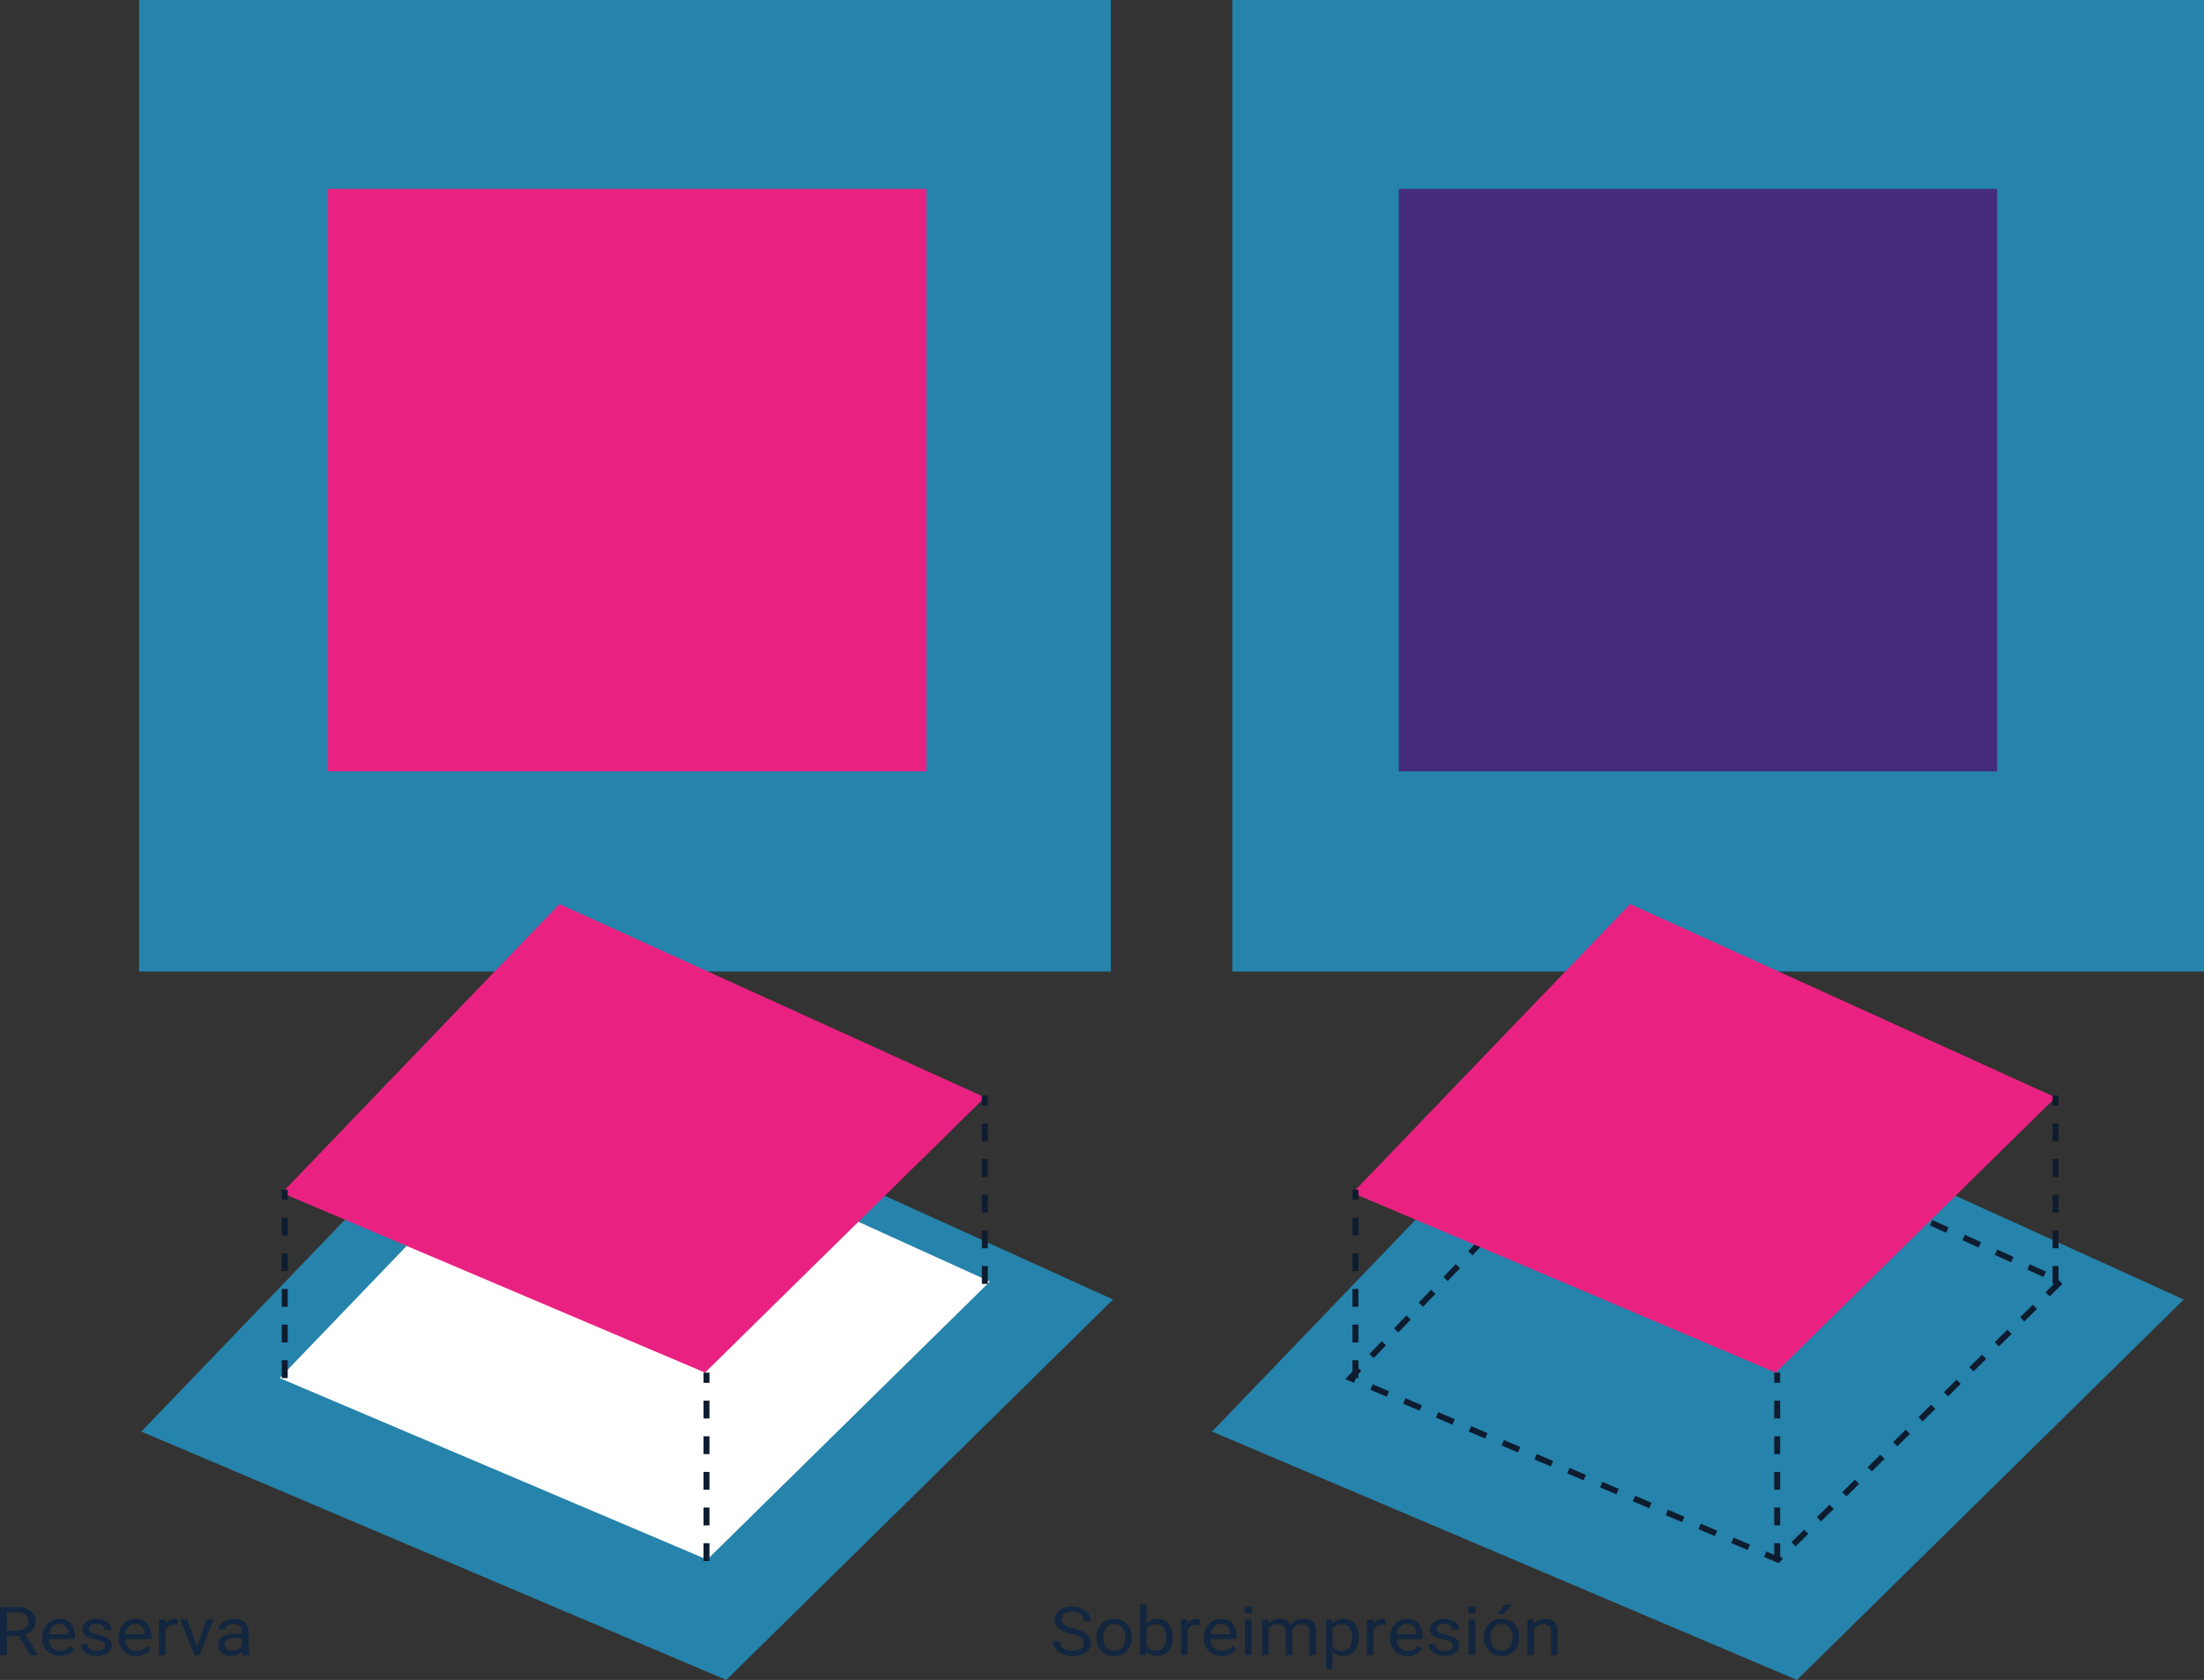 <svg xmlns="http://www.w3.org/2000/svg" width="370.972" height="282.818" viewBox="0 0 370.972 282.818">
  <rect x="0" y="0" width="370.972" height="282.818" fill="#333333" stroke="none"/>
  <g id="Grupo_56800" data-name="Grupo 56800" transform="translate(-1467.447 21.437)">
    <rect id="Rectángulo_30535" data-name="Rectángulo 30535" width="163.558" height="163.558" transform="translate(1490.859 -21.437)" fill="#1eb6f8" opacity="0.61"/>
    <rect id="Rectángulo_30536" data-name="Rectángulo 30536" width="163.558" height="163.558" transform="translate(1674.862 -21.437)" fill="#1eb6f8" opacity="0.61"/>
    <rect id="Rectángulo_30537" data-name="Rectángulo 30537" width="100.709" height="98.059" transform="translate(1522.662 10.366)" fill="#e92281"/>
    <rect id="Rectángulo_30538" data-name="Rectángulo 30538" width="100.709" height="98.059" transform="translate(1702.879 10.366)" fill="#452b7e"/>
    <path id="Trazado_126114" data-name="Trazado 126114" d="M1561.307,192.466l-64.576,67.223,98.452,41.816,65.105-64.047Z" transform="translate(-5.493 -40.122)" fill="#1eb6f8" opacity="0.61"/>
    <path id="Trazado_126115" data-name="Trazado 126115" d="M1572.59,203.65l-47.2,49.133,71.959,30.563,47.586-46.812Z" transform="translate(-10.869 -42.22)" fill="#fff"/>
    <path id="Trazado_126116" data-name="Trazado 126116" d="M1572.562,165.9l-46.717,48.631,71.224,30.251,47.1-46.334Z" transform="translate(-10.954 -35.14)" fill="#e92281"/>
    <line id="Línea_216" data-name="Línea 216" y1="31.717" transform="translate(1515.374 178.846)" fill="none" stroke="#0e1c2f" stroke-miterlimit="10" stroke-width="1" stroke-dasharray="3"/>
    <line id="Línea_217" data-name="Línea 217" y1="31.717" transform="translate(1586.363 209.645)" fill="none" stroke="#0e1c2f" stroke-miterlimit="10" stroke-width="1" stroke-dasharray="3"/>
    <line id="Línea_218" data-name="Línea 218" y1="31.717" transform="translate(1633.215 162.987)" fill="none" stroke="#0e1c2f" stroke-miterlimit="10" stroke-width="1" stroke-dasharray="3"/>
    <path id="Trazado_126117" data-name="Trazado 126117" d="M1783.132,192.466l-64.576,67.223,98.452,41.816,65.105-64.047Z" transform="translate(-47.101 -40.122)" fill="#1eb6f8" opacity="0.61"/>
    <path id="Trazado_126118" data-name="Trazado 126118" d="M1794.415,203.65l-47.2,49.133,71.959,30.563,47.586-46.812Z" transform="translate(-52.477 -42.22)" fill="none" stroke="#0e1c2f" stroke-miterlimit="10" stroke-width="1" stroke-dasharray="3"/>
    <path id="Trazado_126119" data-name="Trazado 126119" d="M1794.387,165.9l-46.717,48.631,71.224,30.251,47.1-46.334Z" transform="translate(-52.562 -35.14)" fill="#e92281"/>
    <line id="Línea_219" data-name="Línea 219" y1="31.717" transform="translate(1695.59 178.846)" fill="none" stroke="#0e1c2f" stroke-miterlimit="10" stroke-width="1" stroke-dasharray="3"/>
    <line id="Línea_220" data-name="Línea 220" y1="31.717" transform="translate(1766.579 209.645)" fill="none" stroke="#0e1c2f" stroke-miterlimit="10" stroke-width="1" stroke-dasharray="3"/>
    <line id="Línea_221" data-name="Línea 221" y1="31.717" transform="translate(1813.432 162.987)" fill="none" stroke="#0e1c2f" stroke-miterlimit="10" stroke-width="1" stroke-dasharray="3"/>
    <g id="Grupo_56800-2" data-name="Grupo 56800" transform="translate(1467.447 249.137)">
      <path id="Trazado_126120" data-name="Trazado 126120" d="M1470.657,316.422h-2.051v3.271h-1.158v-8.086h2.892a3.618,3.618,0,0,1,2.271.622,2.161,2.161,0,0,1,.795,1.811,2.061,2.061,0,0,1-.441,1.316,2.62,2.62,0,0,1-1.226.838l2.051,3.433v.067h-1.237Zm-2.051-.873h1.77a2.1,2.1,0,0,0,1.365-.411,1.348,1.348,0,0,0,.507-1.1,1.411,1.411,0,0,0-.483-1.151,2.157,2.157,0,0,0-1.4-.406h-1.764Z" transform="translate(-1467.447 -311.607)" fill="#12263f"/>
      <path id="Trazado_126121" data-name="Trazado 126121" d="M1479.181,320.258a2.949,2.949,0,0,1-2.147-.8,2.849,2.849,0,0,1-.829-2.146v-.189a3.381,3.381,0,0,1,.369-1.6,2.772,2.772,0,0,1,2.469-1.5,2.524,2.524,0,0,1,1.968.772,3.174,3.174,0,0,1,.7,2.211v.427h-4.4a2.047,2.047,0,0,0,.561,1.436,1.832,1.832,0,0,0,1.364.546,2.054,2.054,0,0,0,1-.222,2.462,2.462,0,0,0,.713-.589l.678.489A2.8,2.8,0,0,1,1479.181,320.258Zm-.138-5.387a1.537,1.537,0,0,0-1.128.452,2.129,2.129,0,0,0-.565,1.27h3.252v-.078a1.874,1.874,0,0,0-.456-1.214A1.451,1.451,0,0,0,1479.043,314.871Z" transform="translate(-1469.09 -312.061)" fill="#12263f"/>
      <path id="Trazado_126122" data-name="Trazado 126122" d="M1488.281,318.553a.737.737,0,0,0-.339-.647,3.433,3.433,0,0,0-1.181-.4,5.943,5.943,0,0,1-1.339-.4,1.873,1.873,0,0,1-.731-.556,1.262,1.262,0,0,1-.237-.766,1.521,1.521,0,0,1,.675-1.25,2.781,2.781,0,0,1,1.725-.511,2.863,2.863,0,0,1,1.791.527,1.629,1.629,0,0,1,.687,1.349h-1.116a.9.9,0,0,0-.387-.727,1.525,1.525,0,0,0-.975-.305,1.6,1.6,0,0,0-.948.245.752.752,0,0,0-.342.639.612.612,0,0,0,.318.561,4.1,4.1,0,0,0,1.149.361,6.357,6.357,0,0,1,1.346.411,1.948,1.948,0,0,1,.765.575,1.339,1.339,0,0,1,.249.819,1.5,1.5,0,0,1-.7,1.292,3.094,3.094,0,0,1-1.806.486,3.487,3.487,0,0,1-1.38-.256,2.213,2.213,0,0,1-.939-.714,1.631,1.631,0,0,1-.34-.99h1.111a1.04,1.04,0,0,0,.447.819,1.832,1.832,0,0,0,1.1.3,1.9,1.9,0,0,0,1.011-.236A.715.715,0,0,0,1488.281,318.553Z" transform="translate(-1470.595 -312.061)" fill="#12263f"/>
      <path id="Trazado_126123" data-name="Trazado 126123" d="M1494.991,320.258a2.952,2.952,0,0,1-2.148-.8,2.851,2.851,0,0,1-.828-2.146v-.189a3.381,3.381,0,0,1,.369-1.6,2.77,2.77,0,0,1,2.469-1.5,2.524,2.524,0,0,1,1.968.772,3.174,3.174,0,0,1,.7,2.211v.427h-4.4a2.046,2.046,0,0,0,.561,1.436,1.834,1.834,0,0,0,1.365.546,2.057,2.057,0,0,0,1-.222,2.448,2.448,0,0,0,.713-.589l.678.489A2.793,2.793,0,0,1,1494.991,320.258Zm-.138-5.387a1.539,1.539,0,0,0-1.129.452,2.127,2.127,0,0,0-.564,1.27h3.252v-.078a1.875,1.875,0,0,0-.457-1.214A1.45,1.45,0,0,0,1494.853,314.871Z" transform="translate(-1472.055 -312.061)" fill="#12263f"/>
      <path id="Trazado_126124" data-name="Trazado 126124" d="M1503.512,315.06a3.554,3.554,0,0,0-.546-.039,1.473,1.473,0,0,0-1.481.861v4.265h-1.11v-6.01h1.08l.018.695a1.761,1.761,0,0,1,1.548-.805,1.224,1.224,0,0,1,.491.077Z" transform="translate(-1473.623 -312.061)" fill="#12263f"/>
      <path id="Trazado_126125" data-name="Trazado 126125" d="M1507.618,318.778l1.608-4.615h1.134l-2.328,6.01h-.846l-2.352-6.01h1.133Z" transform="translate(-1474.46 -312.086)" fill="#12263f"/>
      <path id="Trazado_126126" data-name="Trazado 126126" d="M1516.8,320.147a2.016,2.016,0,0,1-.156-.633,2.575,2.575,0,0,1-1.847.744,2.408,2.408,0,0,1-1.575-.5,1.576,1.576,0,0,1-.615-1.275,1.661,1.661,0,0,1,.772-1.458,3.856,3.856,0,0,1,2.168-.518h1.08v-.472a1.108,1.108,0,0,0-.348-.858,1.467,1.467,0,0,0-1.026-.32,1.713,1.713,0,0,0-1,.278.806.806,0,0,0-.4.672h-1.115a1.357,1.357,0,0,1,.344-.869,2.332,2.332,0,0,1,.937-.663,3.355,3.355,0,0,1,1.3-.245,2.708,2.708,0,0,1,1.758.518,1.815,1.815,0,0,1,.66,1.431v2.766a3.162,3.162,0,0,0,.228,1.317v.089Zm-1.842-.783a2.064,2.064,0,0,0,.99-.25,1.571,1.571,0,0,0,.678-.649v-1.233h-.87q-2.04,0-2.039,1.1a.9.9,0,0,0,.348.756A1.4,1.4,0,0,0,1514.962,319.364Z" transform="translate(-1475.918 -312.061)" fill="#12263f"/>
    </g>
    <g id="Grupo_56801" data-name="Grupo 56801" transform="translate(1644.675 248.692)">
      <path id="Trazado_126127" data-name="Trazado 126127" d="M1688.7,316.063a5.6,5.6,0,0,1-2.157-.968,1.8,1.8,0,0,1-.674-1.419,1.9,1.9,0,0,1,.824-1.579,3.455,3.455,0,0,1,2.146-.626,3.813,3.813,0,0,1,1.6.323,2.576,2.576,0,0,1,1.092.888,2.148,2.148,0,0,1,.387,1.239h-1.158a1.428,1.428,0,0,0-.5-1.157,2.161,2.161,0,0,0-1.422-.421,2.225,2.225,0,0,0-1.329.348,1.13,1.13,0,0,0-.477.966,1.018,1.018,0,0,0,.453.837,4.6,4.6,0,0,0,1.541.626,7.568,7.568,0,0,1,1.7.626,2.516,2.516,0,0,1,.913.8,1.926,1.926,0,0,1,.3,1.072,1.843,1.843,0,0,1-.827,1.574,3.732,3.732,0,0,1-2.215.592,4.385,4.385,0,0,1-1.679-.319,2.806,2.806,0,0,1-1.2-.875,2.031,2.031,0,0,1-.423-1.261h1.158a1.358,1.358,0,0,0,.585,1.159,2.606,2.606,0,0,0,1.562.424,2.4,2.4,0,0,0,1.4-.344,1.091,1.091,0,0,0,.486-.939,1.066,1.066,0,0,0-.449-.919A5.411,5.411,0,0,0,1688.7,316.063Z" transform="translate(-1685.593 -311.137)" fill="#12263f"/>
      <path id="Trazado_126128" data-name="Trazado 126128" d="M1694.646,317.087a3.339,3.339,0,0,1,.375-1.588,2.671,2.671,0,0,1,1.044-1.089,3.016,3.016,0,0,1,1.527-.383,2.841,2.841,0,0,1,2.145.85,3.12,3.12,0,0,1,.819,2.26v.072a3.357,3.357,0,0,1-.362,1.574,2.626,2.626,0,0,1-1.038,1.085,3.049,3.049,0,0,1-1.551.389,2.838,2.838,0,0,1-2.139-.85,3.1,3.1,0,0,1-.818-2.25Zm1.116.123a2.437,2.437,0,0,0,.5,1.6,1.784,1.784,0,0,0,2.684-.007,2.659,2.659,0,0,0,.5-1.72,2.431,2.431,0,0,0-.507-1.6,1.658,1.658,0,0,0-1.347-.614,1.638,1.638,0,0,0-1.325.605A2.639,2.639,0,0,0,1695.762,317.209Z" transform="translate(-1687.291 -311.617)" fill="#12263f"/>
      <path id="Trazado_126129" data-name="Trazado 126129" d="M1709.127,316.653a3.384,3.384,0,0,1-.683,2.212,2.25,2.25,0,0,1-1.836.837,2.337,2.337,0,0,1-1.9-.806l-.054.695h-1.02v-8.53h1.11v3.182a2.327,2.327,0,0,1,1.853-.772,2.266,2.266,0,0,1,1.856.827,3.483,3.483,0,0,1,.675,2.266Zm-1.11-.117a2.619,2.619,0,0,0-.438-1.622,1.49,1.49,0,0,0-1.26-.572,1.641,1.641,0,0,0-1.577.944v2.6a1.686,1.686,0,0,0,1.589.944,1.482,1.482,0,0,0,1.242-.572A2.778,2.778,0,0,0,1708.018,316.536Z" transform="translate(-1688.977 -311.06)" fill="#12263f"/>
      <path id="Trazado_126130" data-name="Trazado 126130" d="M1715.255,315.06a3.57,3.57,0,0,0-.546-.039,1.474,1.474,0,0,0-1.482.861v4.265h-1.11v-6.01h1.08l.018.695a1.761,1.761,0,0,1,1.548-.805,1.228,1.228,0,0,1,.492.077Z" transform="translate(-1690.568 -311.617)" fill="#12263f"/>
      <path id="Trazado_126131" data-name="Trazado 126131" d="M1719.864,320.258a2.952,2.952,0,0,1-2.148-.8,2.851,2.851,0,0,1-.828-2.146v-.189a3.381,3.381,0,0,1,.369-1.6,2.77,2.77,0,0,1,2.469-1.5,2.524,2.524,0,0,1,1.968.772,3.174,3.174,0,0,1,.7,2.211v.427H1718a2.047,2.047,0,0,0,.56,1.436,1.834,1.834,0,0,0,1.365.546,2.057,2.057,0,0,0,1-.222,2.46,2.46,0,0,0,.713-.589l.678.489A2.793,2.793,0,0,1,1719.864,320.258Zm-.138-5.387a1.539,1.539,0,0,0-1.128.452,2.128,2.128,0,0,0-.564,1.27h3.252v-.078a1.875,1.875,0,0,0-.457-1.214A1.451,1.451,0,0,0,1719.726,314.871Z" transform="translate(-1691.463 -311.617)" fill="#12263f"/>
      <path id="Trazado_126132" data-name="Trazado 126132" d="M1725.254,312.065a.585.585,0,0,1,.165-.422.645.645,0,0,1,.489-.172.653.653,0,0,1,.491.172.578.578,0,0,1,.168.422.557.557,0,0,1-.168.416.668.668,0,0,1-.491.167.659.659,0,0,1-.489-.167A.564.564,0,0,1,1725.254,312.065Zm1.2,7.6h-1.109v-6.01h1.109Z" transform="translate(-1693.032 -311.137)" fill="#12263f"/>
      <path id="Trazado_126133" data-name="Trazado 126133" d="M1729.959,314.138l.03.667a2.487,2.487,0,0,1,1.925-.777,1.884,1.884,0,0,1,1.855.966,2.4,2.4,0,0,1,.843-.7,2.649,2.649,0,0,1,1.227-.266,1.905,1.905,0,0,1,2.172,2.094v4.026h-1.11v-3.966a1.314,1.314,0,0,0-.318-.963,1.469,1.469,0,0,0-1.068-.32,1.542,1.542,0,0,0-1.026.342,1.344,1.344,0,0,0-.474.919v3.987H1732.9v-3.938q0-1.31-1.386-1.31a1.5,1.5,0,0,0-1.494.861v4.387h-1.11v-6.01Z" transform="translate(-1693.718 -311.617)" fill="#12263f"/>
      <path id="Trazado_126134" data-name="Trazado 126134" d="M1747.655,317.209a3.4,3.4,0,0,1-.678,2.21,2.235,2.235,0,0,1-1.835.839,2.477,2.477,0,0,1-1.86-.695v2.894h-1.11v-8.32h1.014l.054.667a2.367,2.367,0,0,1,1.884-.777,2.284,2.284,0,0,1,1.851.816,3.443,3.443,0,0,1,.681,2.272Zm-1.11-.117a2.515,2.515,0,0,0-.468-1.6,1.55,1.55,0,0,0-1.285-.589,1.655,1.655,0,0,0-1.511.828V318.6a1.657,1.657,0,0,0,1.523.821,1.542,1.542,0,0,0,1.269-.586A2.738,2.738,0,0,0,1746.545,317.092Z" transform="translate(-1696.206 -311.617)" fill="#12263f"/>
      <path id="Trazado_126135" data-name="Trazado 126135" d="M1753.793,315.06a3.56,3.56,0,0,0-.546-.039,1.474,1.474,0,0,0-1.482.861v4.265h-1.11v-6.01h1.08l.018.695a1.76,1.76,0,0,1,1.548-.805,1.228,1.228,0,0,1,.492.077Z" transform="translate(-1697.797 -311.617)" fill="#12263f"/>
      <path id="Trazado_126136" data-name="Trazado 126136" d="M1758.4,320.258a2.952,2.952,0,0,1-2.148-.8,2.851,2.851,0,0,1-.828-2.146v-.189a3.382,3.382,0,0,1,.369-1.6,2.77,2.77,0,0,1,2.469-1.5,2.523,2.523,0,0,1,1.968.772,3.174,3.174,0,0,1,.7,2.211v.427h-4.4a2.049,2.049,0,0,0,.561,1.436,1.833,1.833,0,0,0,1.365.546,2.053,2.053,0,0,0,1-.222,2.459,2.459,0,0,0,.713-.589l.678.489A2.8,2.8,0,0,1,1758.4,320.258Zm-.138-5.387a1.538,1.538,0,0,0-1.128.452,2.127,2.127,0,0,0-.564,1.27h3.252v-.078a1.874,1.874,0,0,0-.457-1.214A1.451,1.451,0,0,0,1758.265,314.871Z" transform="translate(-1698.692 -311.617)" fill="#12263f"/>
      <path id="Trazado_126137" data-name="Trazado 126137" d="M1767.5,318.553a.738.738,0,0,0-.339-.647,3.44,3.44,0,0,0-1.182-.4,5.935,5.935,0,0,1-1.338-.4,1.873,1.873,0,0,1-.731-.556,1.256,1.256,0,0,1-.237-.766,1.52,1.52,0,0,1,.675-1.25,2.778,2.778,0,0,1,1.725-.511,2.865,2.865,0,0,1,1.791.527,1.631,1.631,0,0,1,.687,1.349h-1.116a.9.9,0,0,0-.386-.727,1.525,1.525,0,0,0-.975-.305,1.6,1.6,0,0,0-.948.245.75.75,0,0,0-.342.639.613.613,0,0,0,.318.561,4.122,4.122,0,0,0,1.149.361,6.353,6.353,0,0,1,1.347.411,1.949,1.949,0,0,1,.765.575,1.339,1.339,0,0,1,.249.819,1.5,1.5,0,0,1-.7,1.292,3.09,3.09,0,0,1-1.805.486,3.494,3.494,0,0,1-1.38-.256,2.206,2.206,0,0,1-.938-.714,1.632,1.632,0,0,1-.34-.99h1.11a1.041,1.041,0,0,0,.448.819,1.833,1.833,0,0,0,1.1.3,1.9,1.9,0,0,0,1.011-.236A.717.717,0,0,0,1767.5,318.553Z" transform="translate(-1700.198 -311.617)" fill="#12263f"/>
      <path id="Trazado_126138" data-name="Trazado 126138" d="M1771.591,312.065a.585.585,0,0,1,.165-.422.646.646,0,0,1,.489-.172.653.653,0,0,1,.491.172.578.578,0,0,1,.168.422.557.557,0,0,1-.168.416.668.668,0,0,1-.491.167.66.66,0,0,1-.489-.167A.564.564,0,0,1,1771.591,312.065Zm1.2,7.6h-1.109v-6.01h1.109Z" transform="translate(-1701.724 -311.137)" fill="#12263f"/>
      <path id="Trazado_126139" data-name="Trazado 126139" d="M1774.892,316.53a3.329,3.329,0,0,1,.375-1.588,2.665,2.665,0,0,1,1.043-1.089,3.02,3.02,0,0,1,1.527-.383,2.841,2.841,0,0,1,2.144.85,3.12,3.12,0,0,1,.819,2.26v.072a3.36,3.36,0,0,1-.362,1.574,2.627,2.627,0,0,1-1.038,1.085,3.049,3.049,0,0,1-1.551.389,2.838,2.838,0,0,1-2.139-.85,3.107,3.107,0,0,1-.818-2.25Zm1.116.123a2.436,2.436,0,0,0,.5,1.6,1.784,1.784,0,0,0,2.685-.007,2.665,2.665,0,0,0,.5-1.72,2.431,2.431,0,0,0-.507-1.6,1.658,1.658,0,0,0-1.346-.614,1.639,1.639,0,0,0-1.326.605A2.64,2.64,0,0,0,1776.008,316.653Zm2.333-5.593h1.344l-1.608,1.633-.894,0Z" transform="translate(-1702.343 -311.06)" fill="#12263f"/>
      <path id="Trazado_126140" data-name="Trazado 126140" d="M1784.929,314.138l.036.756a2.439,2.439,0,0,1,1.943-.866q2.058,0,2.076,2.149v3.971h-1.11V316.17a1.314,1.314,0,0,0-.322-.96,1.349,1.349,0,0,0-.981-.311,1.693,1.693,0,0,0-.948.266,1.854,1.854,0,0,0-.635.7v4.282h-1.11v-6.01Z" transform="translate(-1704.029 -311.617)" fill="#12263f"/>
    </g>
  </g>
</svg>
